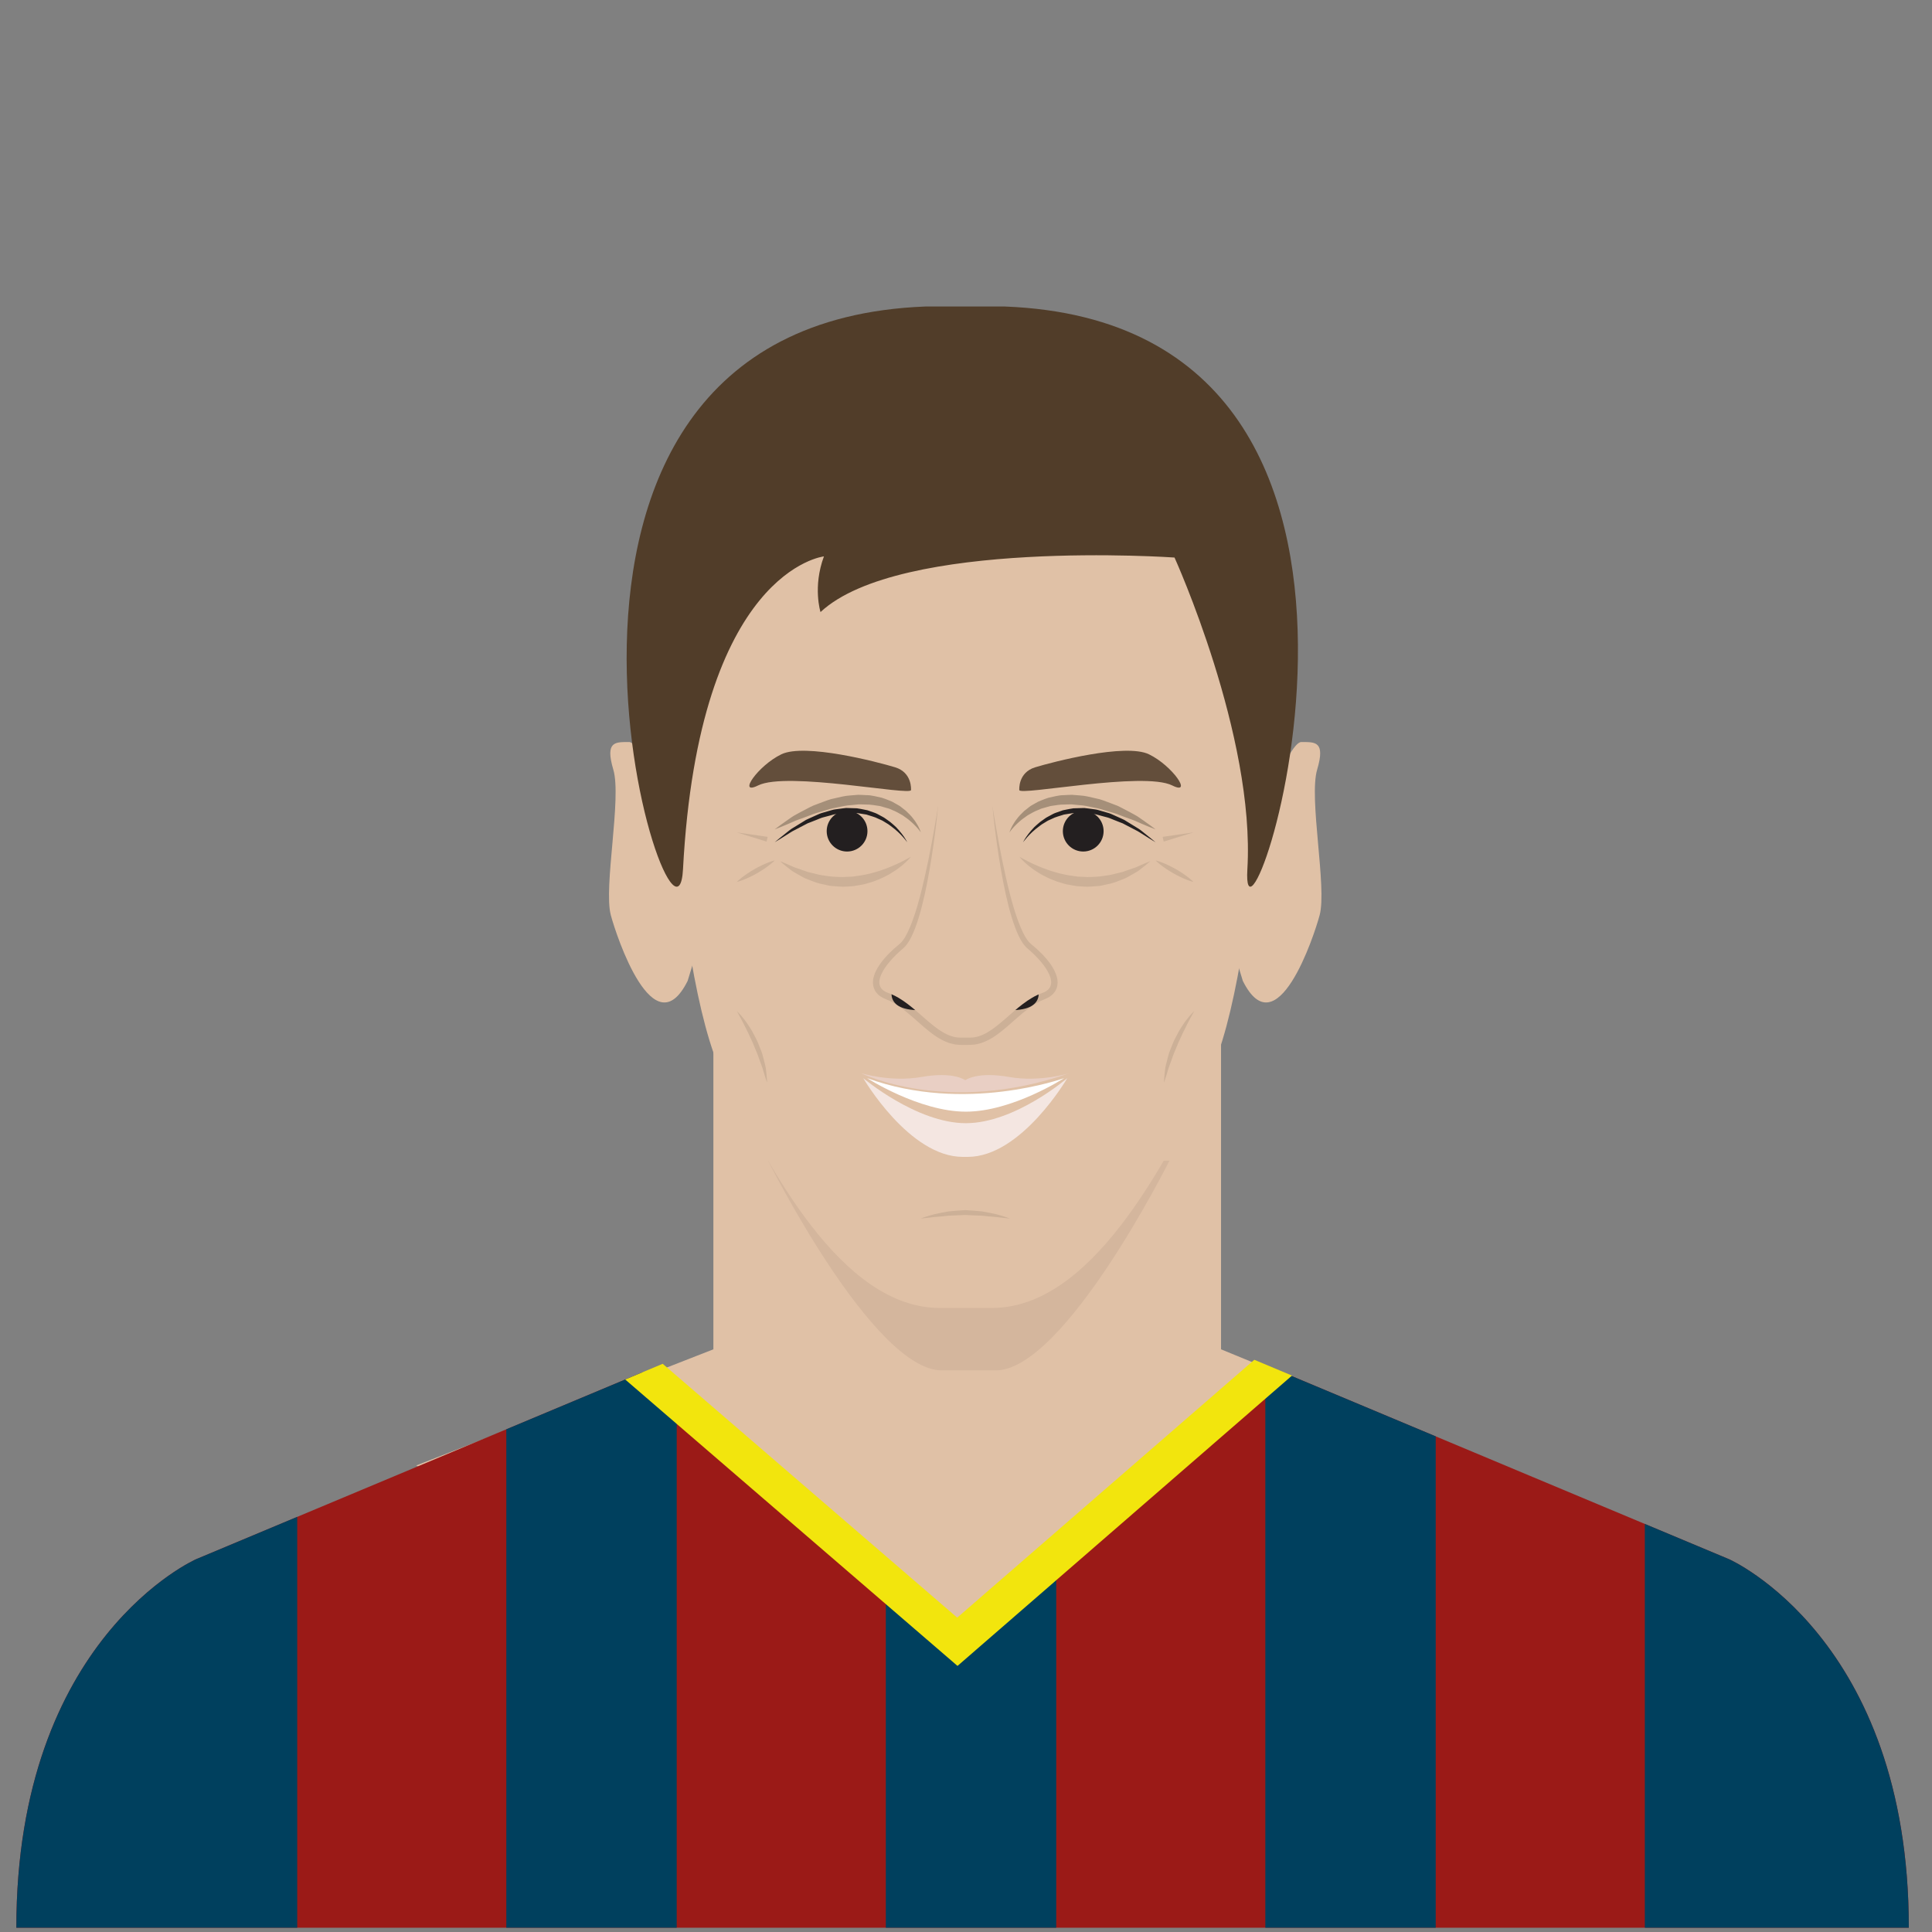 <?xml version="1.0" encoding="utf-8"?>
<!-- Generator: Adobe Illustrator 16.0.0, SVG Export Plug-In . SVG Version: 6.00 Build 0)  -->
<!DOCTYPE svg PUBLIC "-//W3C//DTD SVG 1.1//EN" "http://www.w3.org/Graphics/SVG/1.1/DTD/svg11.dtd">
<svg version="1.1" id="Layer_1" xmlns="http://www.w3.org/2000/svg" xmlns:xlink="http://www.w3.org/1999/xlink" x="0px" y="0px"
	 width="396.849px" height="396.851px" viewBox="0 0 396.849 396.851" enable-background="new 0 0 396.849 396.851"
	 xml:space="preserve">
	<rect x="0" y="0" width="396.849" height="396.851" fill="#808080" stroke="none"/>
	<defs>
	    <clipPath id="circle-clip">
	        <circle stroke="#000000" stroke-miterlimit="10" cx="200" cy="200" r="175" />
	    </clipPath>
	</defs>
<g>
	<rect width="400" height="400" class="player-bg" fill="rgba(0,0,0,0)"/>
	<g>
		<defs>
			<path id="SVGID_3_" d="M-217.891,325.962c52.613,0,52.119-49.037,52.119-49.037l105.406,44.142c0,0,36.928,16.228,36.928,75.697
				h-388.729c0-59.47,36.928-75.697,36.928-75.697l105.406-44.142c0,0-0.494,49.037,52.119,49.037"/>
		</defs>
		<clipPath id="SVGID_2_">
			<use xlink:href="#SVGID_3_"  overflow="visible"/>
		</clipPath>
		<g clip-path="url(#SVGID_2_)">
			<rect x="-446.205" y="247.214" fill="#30526F" width="456.807" height="25.309"/>
		</g>
		<g clip-path="url(#SVGID_2_)">
			<rect x="-446.205" y="279.966" fill="#30526F" width="456.807" height="25.309"/>
		</g>
		<g clip-path="url(#SVGID_2_)">
			<rect x="-446.205" y="312.718" fill="#30526F" width="456.807" height="25.311"/>
		</g>
		<g clip-path="url(#SVGID_2_)">
			<rect x="-446.205" y="345.472" fill="#30526F" width="456.807" height="25.311"/>
		</g>
		<g clip-path="url(#SVGID_2_)">
			<rect x="-446.205" y="378.226" fill="#30526F" width="456.807" height="25.311"/>
		</g>
	</g>
</g>
<g>
	<polygon fill="#E0C1A6" points="315.133,303.597 200.321,372.501 85.506,301.015 146.534,277.162 146.534,202.284 250.813,202.284 
		250.813,277.162 	"/>
	<path fill="#D4B69D" d="M240.211,238.417c0,0-21.531,43.072-35.695,43.072h-11.048c-14.165,0-35.694-43.072-35.694-43.072H240.211z
		"/>
	<path fill="#E0C1A6" d="M139.584,173.36c0,0-7.496-20.936-10.332-20.936c-2.834,0-5.014-0.217-3.27,5.67
		c1.744,5.888-2.044,24.152-0.518,29.875c1.158,4.346,8.805,27.478,15.781,13.52l3.271-10.685L139.584,173.36z"/>
	<path fill="#E0C1A6" d="M256.95,173.36c0,0,7.498-20.936,10.332-20.936c2.836,0,5.016-0.217,3.271,5.67
		c-1.746,5.888,2.043,24.152,0.516,29.875c-1.158,4.346-8.803,27.478-15.781,13.52l-3.271-10.685L256.95,173.36z"/>
	<path fill="#E0C1A6" d="M261.167,125.722c0,0-2.021,73.571-12.908,95.348c-9.338,18.676-24.266,47.596-44.486,47.596H193.04
		c-20.221,0-35.148-28.92-44.484-47.596c-10.888-21.776-12.91-95.348-12.91-95.348l23.486-26.598l66.838,3.266l23.844,3.732
		L261.167,125.722z"/>
	<path fill="#E9CFC4" d="M219.66,220.446c0,0-6.056,1.891-12.366,0.777c-6.609-1.166-8.943,0.623-8.943,0.623h-0.154
		c0,0-2.334-1.789-8.943-0.623c-6.31,1.113-12.365-0.777-12.365-0.777S194.459,229.234,219.66,220.446z"/>
	<path fill="#F4E6E1" d="M219.232,221.457c0,0-9.409,16.176-20.453,16.176h-1.012c-11.043,0-20.453-16.176-20.453-16.176
		s10.968,9.255,21.077,9.255C208.5,230.712,219.232,221.457,219.232,221.457z"/>
	<path fill="#CCB097" d="M189.096,250.31c0,0,0.271-0.111,0.751-0.282c0.487-0.145,1.183-0.377,2.032-0.607
		c0.854-0.197,1.861-0.392,2.943-0.586c1.096-0.119,2.273-0.187,3.449-0.268c0.588,0.04,1.176,0.08,1.755,0.118
		c0.57,0.036,1.128,0.091,1.672,0.146c1.094,0.194,2.11,0.391,2.968,0.588c0.848,0.23,1.542,0.463,2.03,0.608
		c0.483,0.172,0.753,0.283,0.753,0.283s-0.294-0.025-0.797-0.094c-0.506-0.061-1.232-0.114-2.09-0.232
		c-0.861-0.067-1.855-0.152-2.914-0.274c-0.543-0.02-1.104-0.039-1.674-0.061c-0.562-0.027-1.133-0.055-1.702-0.082
		c-1.14,0.059-2.279,0.109-3.353,0.141c-1.069,0.121-2.073,0.207-2.939,0.275c-0.854,0.117-1.58,0.172-2.087,0.232
		C189.388,250.283,189.096,250.31,189.096,250.31z"/>
	<path fill="#231F20" d="M210.149,173.007c0,0,0.199-0.449,0.688-1.157c0.246-0.352,0.559-0.771,0.951-1.226
		c0.203-0.224,0.418-0.462,0.645-0.712c0.238-0.24,0.517-0.463,0.793-0.713c0.271-0.258,0.584-0.485,0.918-0.712
		c0.336-0.22,0.652-0.502,1.039-0.691c0.379-0.204,0.768-0.413,1.166-0.627c0.404-0.205,0.855-0.323,1.295-0.492
		c0.223-0.078,0.447-0.157,0.674-0.237l0.709-0.143c0.477-0.089,0.959-0.2,1.449-0.263c0.494-0.015,0.993-0.03,1.494-0.046
		l0.752-0.018l0.746,0.09l1.487,0.198c0.496,0.059,0.96,0.247,1.435,0.364c0.471,0.137,0.938,0.271,1.4,0.405
		c0.455,0.146,0.874,0.372,1.303,0.55c0.422,0.19,0.838,0.378,1.246,0.561c0.201,0.095,0.4,0.188,0.598,0.279
		c0.186,0.114,0.369,0.227,0.549,0.338c0.721,0.442,1.4,0.861,2.029,1.248c0.646,0.354,1.145,0.819,1.617,1.184
		c0.465,0.373,0.871,0.698,1.205,0.966c0.657,0.543,1.033,0.854,1.033,0.854s-0.418-0.253-1.148-0.696
		c-0.36-0.227-0.798-0.501-1.299-0.815c-0.509-0.302-1.047-0.697-1.703-1.011c-0.641-0.335-1.336-0.697-2.07-1.081
		c-0.183-0.096-0.368-0.192-0.557-0.291c-0.197-0.075-0.397-0.151-0.6-0.229c-0.402-0.159-0.812-0.322-1.229-0.487
		c-0.419-0.156-0.831-0.362-1.272-0.485c-0.444-0.116-0.893-0.234-1.346-0.354c-0.455-0.105-0.9-0.283-1.369-0.332l-1.404-0.17
		l-0.702-0.095l-0.703,0.011c-0.469,0.008-0.936,0.016-1.398,0.023c-0.458,0.058-0.907,0.148-1.356,0.213l-0.668,0.107
		c-0.214,0.066-0.426,0.134-0.636,0.2c-0.417,0.141-0.843,0.245-1.235,0.404c-0.39,0.175-0.771,0.347-1.141,0.514
		c-0.381,0.152-0.696,0.4-1.033,0.587c-0.332,0.193-0.649,0.39-0.926,0.619c-0.58,0.422-1.084,0.845-1.518,1.242
		c-0.432,0.396-0.785,0.771-1.065,1.088c-0.274,0.322-0.497,0.572-0.631,0.757C210.215,172.903,210.149,173.007,210.149,173.007z"/>
	<circle fill="#231F20" cx="222.504" cy="170.724" r="4.185"/>
	<path fill="#A58F79" d="M207.35,170.983c0,0,0.146-0.514,0.588-1.353c0.246-0.398,0.518-0.917,0.945-1.423
		c0.387-0.547,0.926-1.073,1.523-1.646c0.326-0.257,0.666-0.524,1.018-0.802c0.343-0.297,0.777-0.473,1.184-0.726
		c0.209-0.118,0.422-0.238,0.637-0.359c0.221-0.108,0.455-0.188,0.688-0.285c0.469-0.184,0.949-0.382,1.451-0.529
		c1.02-0.198,2.073-0.542,3.17-0.528c0.546-0.022,1.099-0.072,1.649-0.07l1.646,0.131c1.11,0.056,2.161,0.36,3.211,0.591
		c1.066,0.185,2.029,0.616,2.982,0.96c0.473,0.181,0.943,0.345,1.393,0.529c0.453,0.178,0.859,0.429,1.274,0.63
		c0.823,0.417,1.588,0.833,2.29,1.219c0.713,0.364,1.289,0.835,1.832,1.19c0.537,0.365,0.994,0.701,1.371,0.973
		c0.752,0.549,1.168,0.877,1.168,0.877s-0.506-0.185-1.365-0.531c-0.426-0.179-0.943-0.396-1.537-0.645
		c-0.596-0.236-1.232-0.576-1.975-0.833c-0.739-0.263-1.536-0.549-2.365-0.874c-0.82-0.354-1.728-0.592-2.65-0.867
		c-0.922-0.279-1.871-0.583-2.857-0.748c-0.98-0.191-1.971-0.457-2.977-0.482l-1.498-0.156c-0.496-0.012-0.99,0.025-1.48,0.033
		c-0.99-0.027-1.924,0.186-2.852,0.306c-0.453,0.097-0.879,0.262-1.316,0.367c-0.215,0.062-0.435,0.108-0.641,0.183
		c-0.201,0.087-0.398,0.173-0.595,0.257c-0.806,0.305-1.498,0.728-2.162,1.101c-0.608,0.444-1.206,0.826-1.659,1.257
		c-0.486,0.399-0.854,0.808-1.18,1.132c-0.289,0.349-0.545,0.613-0.686,0.815C207.42,170.869,207.35,170.983,207.35,170.983z"/>
	<path fill="#634E3B" d="M209.372,162.274c0,0-0.311-3.578,3.267-4.667s18.546-5.001,23.368-2.667c4.822,2.332,9.1,8.557,4.785,6.4
		C234.88,158.385,209.263,163.545,209.372,162.274z"/>
	<path fill="#CCB097" d="M209.372,175.961c0,0,0.391,0.247,1.096,0.614c0.341,0.198,0.787,0.393,1.266,0.65
		c0.506,0.218,1.049,0.501,1.672,0.745c0.609,0.269,1.289,0.507,2,0.762c0.708,0.266,1.489,0.438,2.268,0.68
		c0.802,0.16,1.615,0.383,2.464,0.473c0.421,0.061,0.846,0.121,1.272,0.182l1.291,0.049c0.861,0.103,1.723-0.014,2.572-0.034
		c0.848-0.042,1.672-0.218,2.482-0.312c0.803-0.136,1.559-0.379,2.299-0.535c0.184-0.045,0.365-0.088,0.545-0.131
		c0.173-0.062,0.343-0.124,0.51-0.185c0.339-0.117,0.666-0.231,0.979-0.34c0.622-0.235,1.233-0.379,1.716-0.635
		c0.494-0.231,0.939-0.417,1.305-0.574c0.735-0.311,1.172-0.477,1.172-0.477s-0.338,0.304-0.961,0.814
		c-0.314,0.253-0.693,0.566-1.146,0.907c-0.433,0.375-1.002,0.658-1.607,1.008c-0.618,0.319-1.248,0.779-2.02,1.02
		c-0.757,0.271-1.538,0.645-2.401,0.844c-0.434,0.097-0.874,0.194-1.32,0.293c-0.447,0.101-0.898,0.216-1.369,0.225
		c-0.932,0.051-1.881,0.196-2.832,0.109l-1.422-0.094c-0.466-0.078-0.93-0.156-1.391-0.233c-0.932-0.112-1.791-0.462-2.644-0.691
		c-0.828-0.307-1.625-0.617-2.339-0.991c-0.356-0.186-0.703-0.367-1.039-0.542c-0.325-0.192-0.629-0.397-0.924-0.583
		c-0.601-0.355-1.092-0.776-1.543-1.111c-0.434-0.365-0.807-0.684-1.091-0.974c-0.294-0.276-0.503-0.519-0.646-0.682
		C209.446,176.049,209.372,175.961,209.372,175.961z"/>
	<path fill="#CCB097" d="M237.37,176.739c0,0,0.568,0.131,1.355,0.442c0.792,0.304,1.805,0.783,2.779,1.332
		c0.971,0.556,1.902,1.18,2.568,1.704c0.67,0.519,1.072,0.94,1.072,0.94s-0.568-0.13-1.355-0.441
		c-0.793-0.303-1.805-0.784-2.779-1.334c-0.971-0.555-1.9-1.18-2.567-1.705C237.772,177.161,237.37,176.739,237.37,176.739z"/>
	<polygon fill="#CCB097" points="238.815,171.896 245.145,170.983 239.036,172.871 	"/>
	<path fill="#231F20" d="M186.351,173.007c0,0-0.065-0.104-0.21-0.281c-0.133-0.185-0.355-0.435-0.631-0.757
		c-0.279-0.316-0.633-0.691-1.064-1.088c-0.434-0.397-0.938-0.82-1.519-1.242c-0.276-0.229-0.593-0.426-0.926-0.619
		c-0.337-0.187-0.652-0.435-1.032-0.587c-0.371-0.167-0.752-0.339-1.141-0.514c-0.394-0.159-0.818-0.264-1.236-0.404
		c-0.209-0.066-0.422-0.134-0.635-0.2l-0.668-0.107c-0.449-0.064-0.899-0.155-1.357-0.213c-0.463-0.008-0.93-0.016-1.398-0.023
		l-0.703-0.011l-0.701,0.095l-1.405,0.17c-0.469,0.049-0.914,0.227-1.368,0.332c-0.453,0.119-0.902,0.237-1.346,0.354
		c-0.442,0.123-0.854,0.329-1.273,0.485c-0.416,0.165-0.827,0.328-1.229,0.487c-0.203,0.078-0.402,0.154-0.601,0.229
		c-0.188,0.099-0.374,0.195-0.557,0.291c-0.735,0.384-1.429,0.746-2.07,1.081c-0.656,0.313-1.194,0.709-1.702,1.011
		c-0.502,0.314-0.939,0.589-1.299,0.815c-0.73,0.443-1.148,0.696-1.148,0.696s0.375-0.311,1.033-0.854
		c0.334-0.268,0.739-0.593,1.205-0.966c0.472-0.364,0.971-0.829,1.617-1.184c0.629-0.387,1.309-0.806,2.028-1.248
		c0.181-0.111,0.364-0.224,0.549-0.338c0.197-0.092,0.397-0.185,0.599-0.279c0.407-0.183,0.823-0.37,1.246-0.561
		c0.428-0.178,0.847-0.404,1.303-0.55c0.461-0.134,0.929-0.269,1.399-0.405c0.476-0.117,0.938-0.306,1.435-0.364l1.488-0.198
		l0.746-0.09l0.752,0.018c0.5,0.016,1,0.031,1.494,0.046c0.49,0.062,0.973,0.174,1.449,0.263l0.709,0.143
		c0.226,0.08,0.45,0.159,0.673,0.237c0.44,0.169,0.892,0.287,1.295,0.492c0.397,0.214,0.788,0.423,1.167,0.627
		c0.387,0.189,0.703,0.472,1.039,0.691c0.333,0.227,0.646,0.454,0.918,0.712c0.275,0.25,0.555,0.473,0.792,0.713
		c0.228,0.25,0.442,0.488,0.645,0.712c0.393,0.454,0.706,0.874,0.951,1.226C186.153,172.558,186.351,173.007,186.351,173.007z"/>
	<circle fill="#231F20" cx="173.997" cy="170.724" r="4.186"/>
	<path fill="#A58F79" d="M189.151,170.983c0,0-0.07-0.114-0.226-0.309c-0.141-0.202-0.396-0.467-0.686-0.815
		c-0.325-0.324-0.692-0.732-1.179-1.132c-0.453-0.431-1.052-0.812-1.66-1.257c-0.664-0.373-1.355-0.796-2.162-1.101
		c-0.195-0.084-0.395-0.17-0.595-0.257c-0.206-0.074-0.426-0.12-0.642-0.183c-0.437-0.105-0.861-0.271-1.315-0.367
		c-0.929-0.12-1.86-0.333-2.852-0.306c-0.491-0.008-0.983-0.045-1.479-0.033l-1.498,0.156c-1.007,0.025-1.996,0.291-2.977,0.482
		c-0.987,0.165-1.936,0.469-2.857,0.748c-0.924,0.275-1.83,0.513-2.65,0.867c-0.83,0.325-1.627,0.611-2.366,0.874
		c-0.742,0.257-1.379,0.597-1.975,0.833c-0.593,0.249-1.11,0.466-1.536,0.645c-0.86,0.347-1.365,0.531-1.365,0.531
		s0.416-0.328,1.168-0.877c0.377-0.271,0.833-0.607,1.371-0.973c0.543-0.355,1.119-0.826,1.832-1.19
		c0.701-0.386,1.467-0.802,2.289-1.219c0.415-0.201,0.822-0.452,1.275-0.63c0.449-0.185,0.92-0.349,1.393-0.529
		c0.953-0.344,1.916-0.775,2.982-0.96c1.049-0.23,2.1-0.535,3.21-0.591l1.646-0.131c0.551-0.002,1.104,0.048,1.649,0.07
		c1.097-0.014,2.151,0.33,3.171,0.528c0.501,0.147,0.982,0.346,1.45,0.529c0.232,0.097,0.468,0.177,0.688,0.285
		c0.215,0.121,0.427,0.241,0.636,0.359c0.407,0.253,0.841,0.429,1.185,0.726c0.352,0.277,0.691,0.545,1.018,0.802
		c0.598,0.573,1.137,1.1,1.523,1.646c0.428,0.506,0.699,1.024,0.945,1.423C189.004,170.47,189.151,170.983,189.151,170.983z"/>
	<path fill="#634E3B" d="M187.129,162.274c0,0,0.311-3.578-3.268-4.667c-3.576-1.089-18.546-5.001-23.368-2.667
		c-4.822,2.332-9.101,8.557-4.784,6.4C161.62,158.385,187.237,163.545,187.129,162.274z"/>
	<path fill="#CCB097" d="M187.129,175.961c0,0-0.074,0.088-0.215,0.251c-0.143,0.163-0.352,0.405-0.646,0.682
		c-0.284,0.29-0.657,0.608-1.091,0.974c-0.451,0.335-0.942,0.756-1.543,1.111c-0.295,0.186-0.6,0.391-0.924,0.583
		c-0.336,0.175-0.683,0.356-1.039,0.542c-0.714,0.374-1.511,0.685-2.34,0.991c-0.852,0.229-1.711,0.579-2.643,0.691
		c-0.461,0.077-0.925,0.155-1.391,0.233l-1.422,0.094c-0.951,0.087-1.9-0.059-2.833-0.109c-0.47-0.009-0.921-0.124-1.368-0.225
		c-0.446-0.099-0.887-0.196-1.32-0.293c-0.863-0.199-1.645-0.573-2.401-0.844c-0.772-0.24-1.401-0.7-2.021-1.02
		c-0.605-0.35-1.175-0.633-1.607-1.008c-0.451-0.341-0.831-0.654-1.145-0.907c-0.623-0.511-0.962-0.814-0.962-0.814
		s0.437,0.166,1.172,0.477c0.366,0.157,0.811,0.343,1.305,0.574c0.482,0.256,1.095,0.399,1.716,0.635
		c0.314,0.108,0.641,0.223,0.979,0.34c0.167,0.061,0.337,0.122,0.511,0.185c0.179,0.043,0.36,0.086,0.545,0.131
		c0.74,0.156,1.496,0.399,2.299,0.535c0.811,0.094,1.634,0.27,2.482,0.312c0.85,0.021,1.711,0.137,2.572,0.034l1.291-0.049
		c0.427-0.061,0.852-0.121,1.272-0.182c0.849-0.09,1.662-0.312,2.464-0.473c0.778-0.242,1.56-0.414,2.268-0.68
		c0.711-0.255,1.391-0.493,2-0.762c0.623-0.244,1.166-0.527,1.672-0.745c0.479-0.258,0.925-0.452,1.266-0.65
		C186.739,176.208,187.129,175.961,187.129,175.961z"/>
	<path fill="#CCB097" d="M159.131,176.739c0,0-0.403,0.422-1.074,0.938c-0.666,0.525-1.598,1.15-2.567,1.705
		c-0.974,0.55-1.986,1.031-2.778,1.334c-0.787,0.312-1.357,0.441-1.357,0.441s0.403-0.422,1.074-0.94
		c0.666-0.524,1.598-1.148,2.568-1.704c0.973-0.549,1.986-1.028,2.778-1.332C158.563,176.87,159.131,176.739,159.131,176.739z"/>
	<polygon fill="#CCB097" points="157.465,172.871 151.354,170.983 157.685,171.896 	"/>
	<path fill="#CCB097" d="M203.845,165.539c0,0,0.293,1.887,0.879,5.168c0.597,3.275,1.437,7.971,2.854,13.454
		c0.363,1.366,0.77,2.78,1.264,4.202c0.495,1.414,1.053,2.871,1.807,4.155c0.199,0.3,0.392,0.621,0.613,0.866
		c0.105,0.143,0.217,0.255,0.328,0.348c0.088,0.09,0.258,0.241,0.422,0.372c0.634,0.507,1.347,1.175,1.973,1.795
		c0.634,0.652,1.25,1.351,1.809,2.141c0.543,0.808,1.075,1.682,1.344,2.857c0.085,0.272,0.078,0.635,0.104,0.952
		c-0.021,0.34-0.061,0.712-0.179,1.061c-0.143,0.354-0.29,0.717-0.543,0.988c-0.118,0.143-0.237,0.296-0.366,0.417l-0.404,0.31
		c-0.279,0.227-0.552,0.336-0.83,0.466l-0.209,0.095l-0.105,0.046c0.014-0.004-0.104,0.042,0.018-0.004l-0.04,0.017l-0.314,0.135
		l-0.63,0.271c-0.191,0.093-0.341,0.189-0.514,0.282c-1.389,0.767-2.798,1.913-4.176,3.118c-1.402,1.207-2.783,2.539-4.496,3.715
		c-0.844,0.592-1.82,1.11-2.9,1.489c-0.567,0.151-1.13,0.313-1.742,0.336c-0.66,0.069-1.029,0.031-1.536,0.045l-0.714-0.002h-0.179
		l-0.089-0.001l-0.172-0.006l-0.044-0.004l-0.355-0.032l-0.356-0.032l-0.178-0.017l-0.236-0.051
		c-0.317-0.069-0.635-0.147-0.947-0.232c-1.096-0.383-2.062-0.898-2.91-1.492c-1.711-1.176-3.092-2.508-4.494-3.715
		c-1.391-1.212-2.762-2.332-4.206-3.131c-0.358-0.214-0.726-0.379-1.095-0.529l-0.693-0.307c-0.208-0.102-0.377-0.149-0.746-0.415
		c-0.16-0.11-0.314-0.228-0.463-0.347c-0.137-0.129-0.252-0.277-0.371-0.421c-0.254-0.272-0.4-0.636-0.543-0.989
		c-0.118-0.35-0.158-0.722-0.178-1.062c0.024-0.317,0.018-0.68,0.103-0.953c0.269-1.177,0.802-2.051,1.345-2.858
		c0.559-0.789,1.172-1.491,1.808-2.143c0.646-0.638,1.296-1.249,1.979-1.799l0.253-0.21c-0.121,0.11-0.018,0.015-0.037,0.033
		l0.027-0.027l0.058-0.054l0.114-0.108l0.227-0.214l0.134-0.173c0.173-0.188,0.388-0.532,0.581-0.827
		c0.754-1.284,1.313-2.74,1.807-4.155c0.493-1.422,0.9-2.835,1.264-4.201c1.418-5.482,2.26-10.178,2.857-13.453
		c0.586-3.281,0.88-5.168,0.88-5.168s-0.042,1.909-0.288,5.243c-0.13,1.666-0.295,3.69-0.579,6.005
		c-0.274,2.315-0.626,4.928-1.192,7.76c-0.596,2.832-1.193,5.906-2.801,9.078c-0.239,0.399-0.432,0.776-0.795,1.225l-0.25,0.317
		l-0.217,0.226l-0.109,0.112l-0.054,0.057l-0.027,0.028l-0.093,0.087l-0.223,0.203c-0.603,0.532-1.164,1.116-1.717,1.711
		c-0.533,0.608-1.04,1.239-1.482,1.892c-0.422,0.648-0.771,1.352-0.877,1.927c-0.116,0.607,0.068,0.768,0.299,0.954
		c-0.023,0.035,0.238,0.146,0.445,0.232l0.156,0.068l0.079,0.033c-0.038-0.015,0.14,0.058-0.075-0.029l0.045,0.018l0.357,0.141
		c0.483,0.182,0.955,0.382,1.396,0.626c1.81,0.925,3.354,2.165,4.791,3.406c1.445,1.228,2.819,2.507,4.253,3.464
		c0.71,0.492,1.448,0.849,2.147,1.097c0.148,0.03,0.293,0.068,0.438,0.114l0.109,0.035l0.178,0.015l0.356,0.028l0.356,0.029
		l0.044,0.004c-0.237-0.01-0.04-0.003-0.081-0.005l0.089-0.001h0.179l0.714-0.002c0.446-0.006,1.032,0.025,1.318-0.024
		c0.347,0.003,0.7-0.109,1.057-0.189c0.714-0.253,1.442-0.605,2.155-1.1c1.434-0.957,2.809-2.236,4.254-3.464
		c1.449-1.248,2.955-2.462,4.82-3.419c0.234-0.117,0.484-0.251,0.709-0.35l0.637-0.253l0.318-0.126l0.135-0.054l0.051-0.023
		l0.103-0.046c0.136-0.059,0.294-0.107,0.362-0.182c0.045-0.032,0.094-0.062,0.145-0.089c0.035-0.033,0.047-0.068,0.077-0.095
		c0.081-0.048,0.073-0.124,0.12-0.178c0.027-0.071,0.033-0.159,0.054-0.258c-0.027-0.127,0.018-0.224-0.035-0.38
		c-0.105-0.576-0.455-1.279-0.877-1.928c-0.442-0.652-0.946-1.286-1.482-1.893c-0.571-0.612-1.069-1.141-1.722-1.716
		c-0.26-0.239-0.746-0.685-1-1.063c-0.312-0.393-0.527-0.791-0.762-1.186c-1.607-3.172-2.203-6.245-2.801-9.077
		c-0.567-2.832-0.917-5.444-1.193-7.76c-0.285-2.313-0.449-4.339-0.58-6.005C203.888,167.448,203.845,165.539,203.845,165.539z"/>
	<path fill="#CCB097" d="M151.354,207.691c0,0,0.756,0.691,1.68,1.916c0.242,0.298,0.467,0.646,0.706,1.013
		c0.235,0.369,0.509,0.746,0.735,1.167c0.225,0.423,0.469,0.854,0.694,1.304c0.239,0.443,0.452,0.907,0.64,1.384
		s0.375,0.952,0.559,1.421c0.208,0.459,0.293,0.955,0.432,1.413c0.13,0.462,0.238,0.912,0.342,1.338
		c0.123,0.421,0.18,0.833,0.217,1.217c0.096,0.762,0.132,1.4,0.177,1.841c0.034,0.442,0.04,0.695,0.04,0.695
		s-0.094-0.241-0.232-0.663c-0.129-0.424-0.342-1.021-0.543-1.742c-0.098-0.361-0.215-0.749-0.377-1.148
		c-0.15-0.402-0.312-0.824-0.461-1.266c-0.158-0.438-0.295-0.9-0.498-1.347c-0.189-0.45-0.381-0.909-0.573-1.367
		c-0.171-0.467-0.367-0.923-0.591-1.358c-0.215-0.439-0.404-0.884-0.6-1.309c-0.209-0.418-0.41-0.821-0.603-1.205
		c-0.198-0.38-0.36-0.756-0.547-1.081c-0.358-0.66-0.628-1.233-0.858-1.608C151.477,207.914,151.354,207.691,151.354,207.691z"/>
	<path fill="#CCB097" d="M245.301,207.691c0,0-0.123,0.223-0.338,0.613c-0.23,0.375-0.5,0.948-0.857,1.608
		c-0.188,0.325-0.35,0.701-0.549,1.081c-0.191,0.384-0.393,0.787-0.602,1.205c-0.195,0.425-0.385,0.869-0.6,1.309
		c-0.223,0.436-0.42,0.892-0.59,1.358c-0.193,0.458-0.385,0.917-0.574,1.367c-0.203,0.446-0.34,0.908-0.498,1.347
		c-0.148,0.441-0.311,0.863-0.461,1.266c-0.162,0.399-0.279,0.787-0.377,1.148c-0.201,0.721-0.414,1.318-0.543,1.742
		c-0.139,0.422-0.232,0.663-0.232,0.663s0.006-0.253,0.04-0.695c0.045-0.44,0.081-1.079,0.177-1.841
		c0.037-0.384,0.094-0.796,0.217-1.217c0.104-0.426,0.213-0.876,0.342-1.338c0.139-0.458,0.223-0.954,0.432-1.413
		c0.184-0.469,0.371-0.944,0.559-1.421s0.4-0.94,0.641-1.384c0.225-0.45,0.469-0.881,0.693-1.304c0.227-0.421,0.5-0.798,0.736-1.167
		c0.238-0.367,0.463-0.715,0.705-1.013C244.545,208.383,245.301,207.691,245.301,207.691z"/>
	<path fill="#513D29" d="M206.429,62.96c95.735,3.732,48.14,143.021,49.79,115.6s-14.963-64.037-14.963-64.037
		s-56.446-3.967-72.715,11.199c0,0-1.633-5.133,0.701-11.434c0,0-25.699,2.785-28.949,64.271
		c-1.449,27.432-45.945-111.867,49.791-115.6H206.429z"/>
	<path fill="#231F20" d="M183.708,201.781c0,0-3.223,5.84,5.389,5.72"/>
	<path fill="#231F20" d="M212.77,201.781c0,0,3.223,5.84-5.389,5.72"/>
	<path fill="#E0C1A6" d="M203.844,165.539c0,0,2.294,25.15,7.155,29.239c3.888,3.27,7.048,7.797,3.11,9.18
		c-5.754,2.023-9.727,9.178-14.818,9.178h-2.039c-5.092,0-9.064-7.154-14.818-9.178c-3.938-1.383-0.777-5.91,3.111-9.18
		c4.861-4.089,7.154-29.239,7.154-29.239"/>
	<path fill="#FFFFFF" d="M178.102,221.457c0,0,10.713,6.888,20.289,6.888c9.574,0,20.189-6.888,20.189-6.888
		S198.268,228.812,178.102,221.457z"/>
	<path fill="#9B1A17" d="M261.331,280.98l93.826,39.292c0,0,36.928,16.228,36.928,75.697H3.356c0-59.47,36.928-75.697,36.928-75.697
		l91.682-38.394l65.322,56.416L261.331,280.98z"/>
	<polyline fill="none" points="355.362,396.533 355.362,320.83 258.856,280.417 197.834,333.384 136.139,280.258 43.549,318.904 
		43.549,396.527 	"/>
	<g>
		<defs>
			<path id="SVGID_11_" d="M261.331,280.98l93.826,39.292c0,0,36.928,16.228,36.928,75.697H3.356
				c0-59.47,36.928-75.697,36.928-75.697l91.682-38.394l65.322,56.416L261.331,280.98z"/>
		</defs>
		<clipPath id="SVGID_4_">
			<use xlink:href="#SVGID_11_"  overflow="visible"/>
		</clipPath>
		<g clip-path="url(#SVGID_4_)">
			<rect x="181.956" y="272.967" fill="#00405E" width="35" height="138.17"/>
		</g>
		<g clip-path="url(#SVGID_4_)">
			<rect x="104.002" y="272.967" fill="#00405E" width="35" height="138.17"/>
		</g>
		<g clip-path="url(#SVGID_4_)">
			<rect x="-5.82" y="272.967" fill="#00405E" width="66.869" height="138.17"/>
		</g>
		<g clip-path="url(#SVGID_4_)">
			<rect x="337.862" y="272.967" fill="#00405E" width="89.422" height="138.17"/>
		</g>
		<g clip-path="url(#SVGID_4_)">
			<rect x="259.909" y="272.967" fill="#00405E" width="35" height="138.17"/>
		</g>
	</g>
	<g>
		<defs>
			<polyline id="SVGID_13_" points="354.147,395.427 354.147,319.724 257.643,279.311 196.622,332.277 136.125,280.136 
				42.336,319.412 42.336,395.421 			"/>
		</defs>
		<clipPath id="SVGID_6_">
			<use xlink:href="#SVGID_13_"  overflow="visible"/>
		</clipPath>
		<g clip-path="url(#SVGID_6_)">
			<polygon fill="#F2E50D" points="196.68,342.193 118.514,274.822 128.307,263.461 196.645,322.361 264.483,263.478 
				274.317,274.806 			"/>
		</g>
	</g>
</g>
</svg>

